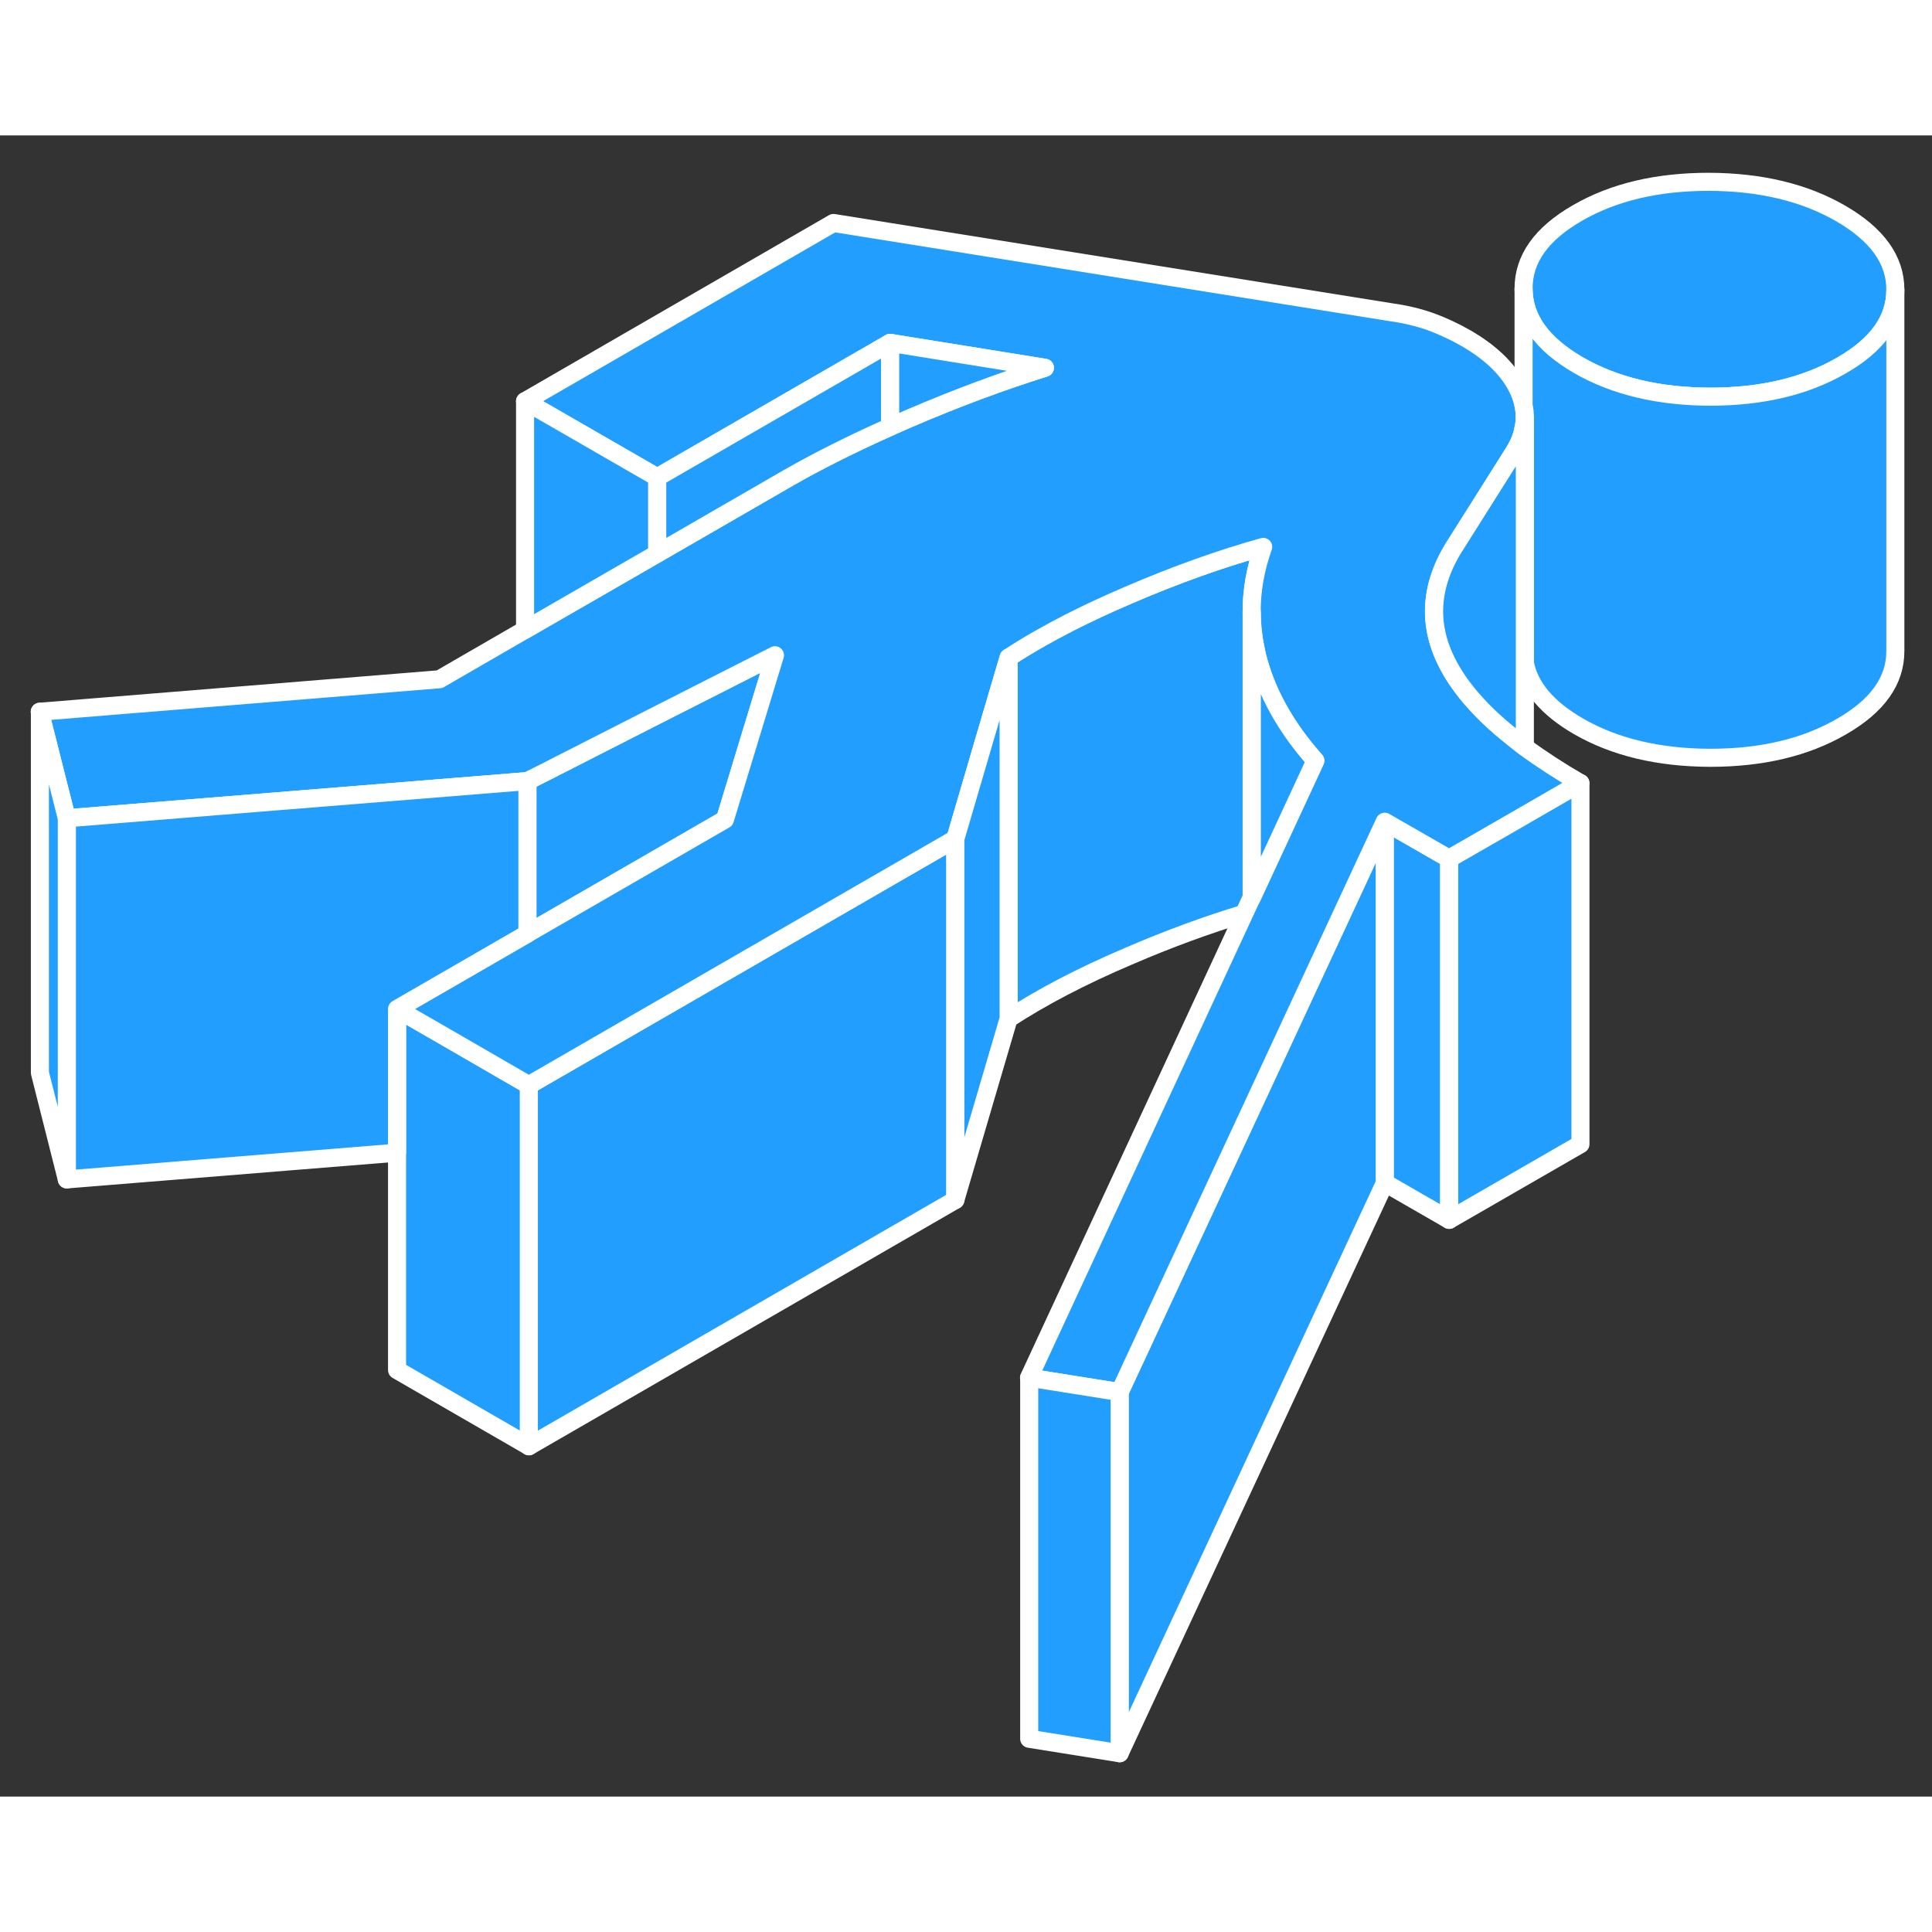 <svg width="48" height="48" viewBox="0 0 107 92" fill="#229EFF" xmlns="http://www.w3.org/2000/svg" stroke-width="1px" stroke-linecap="round" stroke-linejoin="round"><rect x="0" y="0" width="107" height="92" fill="#333333" stroke="none"/><path d="M69.96 22.79C69.53 23.99 69.32 25.189 69.32 26.39V42.22L68.91 43.099C66.86 43.719 64.72 44.499 62.5 45.459C59.89 46.569 57.68 47.73 55.86 48.919V28.919C56.88 28.25 58.02 27.6 59.29 26.95C60.28 26.45 61.35 25.95 62.5 25.459C65.1 24.34 67.59 23.45 69.96 22.79Z" stroke="white" stroke-linejoin="round"/><path d="M29.3 52.599V72.599L21.99 68.379V48.379L24.68 49.929L29.21 52.549L29.3 52.599Z" stroke="white" stroke-linejoin="round"/><path d="M52.91 38.959V58.959L29.29 72.6V52.599L52.91 38.959Z" stroke="white" stroke-linejoin="round"/><path d="M42.93 28.79L40.57 36.54L40.16 37.889L29.21 44.209V35.76L30.11 35.31L36.41 32.099L42.93 28.79Z" stroke="white" stroke-linejoin="round"/><path d="M76.7 38.01V58.01L62.01 89.6V69.6L70.54 51.27L76.7 38.01Z" stroke="white" stroke-linejoin="round"/><path d="M80.26 40.06V60.06L76.7 58.01V38.01L80.26 40.06Z" stroke="white" stroke-linejoin="round"/><path d="M87.52 35.869L83.4 38.249L80.26 40.059L76.69 38.009L70.53 51.269L62.01 69.599L56.99 68.799L68.91 43.099L69.32 42.219L72.84 34.629C71.19 32.769 70.12 30.839 69.62 28.839C69.6 28.759 69.58 28.679 69.57 28.599C69.4 27.869 69.32 27.129 69.32 26.389C69.32 25.189 69.53 23.989 69.96 22.789C67.59 23.449 65.1 24.339 62.5 25.459C61.35 25.949 60.28 26.449 59.29 26.949C58.02 27.599 56.88 28.249 55.86 28.919L54.84 32.379L54.34 34.079L52.91 38.959L29.29 52.599L29.2 52.549L24.67 49.929L21.98 48.379L29.2 44.209L40.15 37.889L40.56 36.539L42.92 28.789L36.4 32.099L30.1 35.309L29.2 35.759L3.69 37.819L2.2 31.919L24.34 30.119L29.08 27.379L36.4 23.159L43.69 18.949C45.3 18.029 47.17 17.089 49.3 16.139C49.66 15.979 50.03 15.809 50.41 15.649C53.02 14.529 55.51 13.609 57.87 12.869L49.3 11.489L36.4 18.939L29.08 14.719L46.16 4.849L77.08 9.799C77.87 9.909 78.6 10.089 79.27 10.329C79.94 10.579 80.58 10.879 81.19 11.229C82.66 12.079 83.63 13.059 84.13 14.179C84.24 14.439 84.33 14.699 84.37 14.949C84.42 15.169 84.44 15.379 84.44 15.599C84.44 15.819 84.42 16.009 84.37 16.219C84.3 16.649 84.13 17.069 83.87 17.499L80.62 22.649C79.17 24.889 79.03 27.119 80.2 29.329C80.63 30.149 81.23 30.949 82 31.749C82.43 32.199 82.92 32.649 83.46 33.089C83.77 33.349 84.1 33.609 84.44 33.869C85.35 34.539 86.38 35.209 87.52 35.869Z" stroke="white" stroke-linejoin="round"/><path d="M104.97 8.539V8.559C104.97 10.199 103.98 11.599 101.99 12.739C99.99 13.899 97.56 14.469 94.71 14.469C91.85 14.459 89.42 13.879 87.41 12.719C85.4 11.549 84.39 10.149 84.38 8.499C84.37 6.849 85.36 5.449 87.36 4.299C89.36 3.139 91.79 2.569 94.64 2.569C97.5 2.579 99.93 3.159 101.94 4.319C103.96 5.489 104.97 6.889 104.97 8.539Z" stroke="white" stroke-linejoin="round"/><path d="M104.97 8.56V28.54C104.98 30.189 103.99 31.59 101.99 32.739C99.99 33.9 97.56 34.469 94.71 34.469C91.85 34.459 89.42 33.88 87.41 32.719C85.69 31.72 84.71 30.559 84.45 29.209V15.6C84.45 15.38 84.43 15.169 84.38 14.95V8.5C84.39 10.149 85.4 11.55 87.41 12.72C89.42 13.88 91.85 14.46 94.71 14.47C97.56 14.47 99.99 13.899 101.99 12.739C103.98 11.6 104.97 10.2 104.97 8.56Z" stroke="white" stroke-linejoin="round"/><path d="M62.01 69.599V89.599L57 88.799V68.799L62.01 69.599Z" stroke="white" stroke-linejoin="round"/><path d="M87.53 35.869V55.869L80.26 60.059V40.059L83.41 38.249L87.53 35.869Z" stroke="white" stroke-linejoin="round"/><path d="M72.85 34.629L69.33 42.219V26.389C69.33 27.129 69.41 27.869 69.58 28.599C69.59 28.679 69.61 28.759 69.63 28.839C70.13 30.839 71.2 32.769 72.85 34.629Z" stroke="white" stroke-linejoin="round"/><path d="M29.21 35.759V44.209L21.99 48.379V56.339L3.7 57.819V37.819L29.21 35.759Z" stroke="white" stroke-linejoin="round"/><path d="M3.7 37.819V57.819L2.21 51.919V31.919L3.7 37.819Z" stroke="white" stroke-linejoin="round"/><path d="M36.4 18.939V23.159L29.08 27.379V14.719L36.4 18.939Z" stroke="white" stroke-linejoin="round"/><path d="M49.3 11.489V16.139C47.17 17.089 45.3 18.029 43.69 18.949L36.4 23.159V18.939L49.3 11.489Z" stroke="white" stroke-linejoin="round"/><path d="M57.87 12.869C55.51 13.609 53.02 14.529 50.41 15.649C50.03 15.809 49.66 15.979 49.3 16.139V11.489L57.87 12.869Z" stroke="white" stroke-linejoin="round"/><path d="M84.451 15.599V33.869C84.111 33.609 83.781 33.349 83.471 33.089C82.93 32.649 82.441 32.199 82.01 31.749C81.24 30.949 80.641 30.149 80.21 29.329C79.04 27.119 79.18 24.889 80.63 22.649L83.88 17.499C84.141 17.069 84.311 16.649 84.38 16.219C84.43 16.009 84.451 15.809 84.451 15.599Z" stroke="white" stroke-linejoin="round"/><path d="M55.86 28.919V48.919L52.91 58.959V38.959L54.34 34.079L54.84 32.379L55.86 28.919Z" stroke="white" stroke-linejoin="round"/></svg>